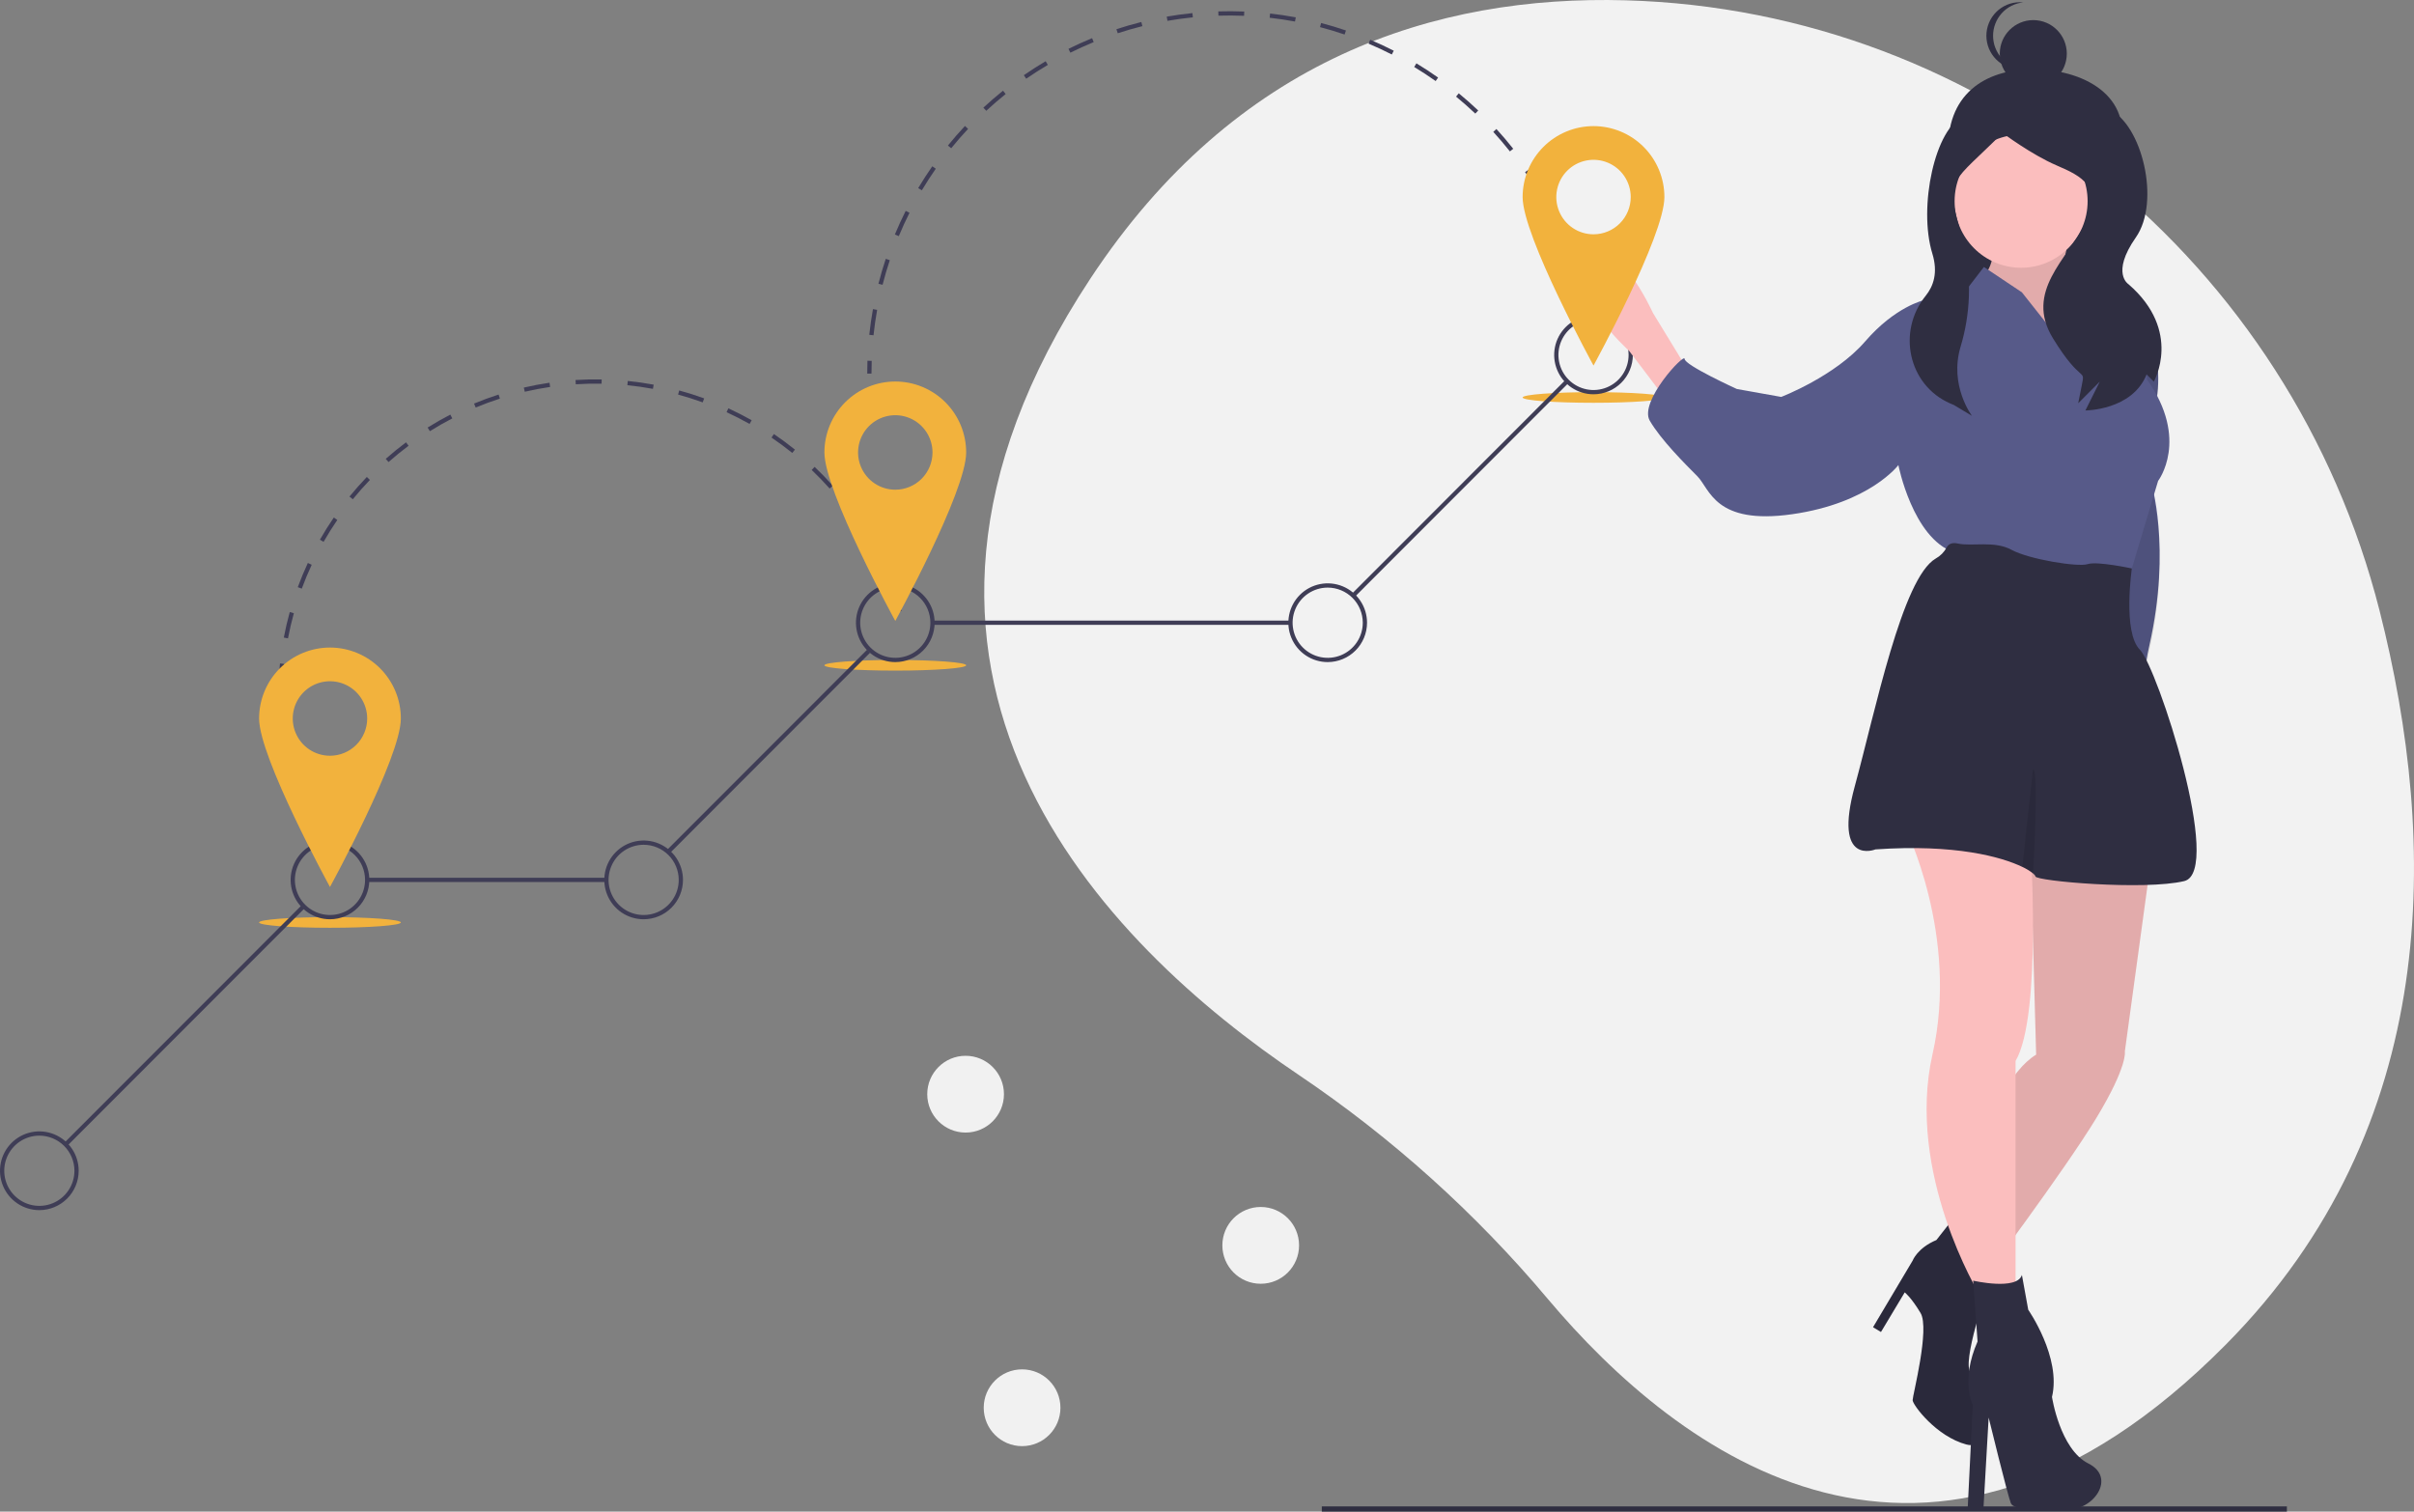 <svg width="610" height="382" viewBox="0 0 610 382" fill="none" xmlns="http://www.w3.org/2000/svg">
<rect x="0" y="0" width="610" height="382" fill="#808080" stroke="none"/>
<g clip-path="url(#clip0)">
<path d="M601.297 154.315C578.914 66.22 501.574 2.628 410.793 0.078C362.8 -1.271 312.297 14.661 275.528 70.411C209.799 170.071 279.567 238.939 328.208 271.663C351.707 287.505 372.881 306.554 391.117 328.257C423.972 367.28 487.178 415.772 562.454 339.793C617.013 284.723 616.206 212.994 601.297 154.315Z" fill="#F2F2F2"/>
<path d="M84.011 221.103C83.408 220.209 82.815 219.292 82.249 218.376L83.164 217.809C83.722 218.714 84.307 219.619 84.902 220.501L84.011 221.103Z" fill="#3F3D56"/>
<path d="M79.006 212.607C78.009 210.647 77.082 208.623 76.251 206.591L77.246 206.183C78.066 208.188 78.981 210.185 79.965 212.118L79.006 212.607ZM74.004 200.367C73.344 198.271 72.764 196.122 72.279 193.978L73.329 193.741C73.806 195.856 74.378 197.976 75.029 200.043L74.004 200.367ZM71.09 187.469C70.785 185.296 70.567 183.081 70.44 180.885L71.514 180.822C71.639 182.99 71.855 185.176 72.155 187.319L71.09 187.469ZM71.403 174.294L70.329 174.268C70.38 172.068 70.523 169.847 70.753 167.667L71.823 167.78C71.596 169.931 71.455 172.123 71.403 174.294ZM72.773 161.323L71.717 161.122C72.126 158.964 72.631 156.796 73.217 154.679L74.254 154.967C73.675 157.055 73.177 159.194 72.773 161.323ZM76.256 148.755L75.248 148.382C76.008 146.32 76.865 144.264 77.794 142.271L78.768 142.726C77.852 144.693 77.006 146.721 76.256 148.755ZM223.536 145.428C222.696 143.432 221.76 141.446 220.756 139.523L221.709 139.025C222.727 140.973 223.675 142.987 224.527 145.009L223.536 145.428ZM81.77 136.927L80.836 136.393C81.925 134.486 83.108 132.6 84.352 130.787L85.238 131.396C84.011 133.185 82.844 135.046 81.77 136.927ZM217.498 133.868C216.339 132.038 215.09 130.232 213.785 128.501L214.644 127.853C215.967 129.607 217.232 131.437 218.406 133.293L217.498 133.868ZM89.149 126.17L88.315 125.49C89.702 123.786 91.177 122.119 92.698 120.536L93.473 121.281C91.972 122.844 90.517 124.489 89.149 126.17ZM209.646 123.456C208.203 121.838 206.676 120.26 205.107 118.766L205.848 117.986C207.439 119.5 208.986 121.099 210.448 122.739L209.646 123.456ZM98.183 116.764L97.471 115.957C99.116 114.503 100.843 113.1 102.602 111.786L103.245 112.648C101.509 113.945 99.806 115.33 98.183 116.764ZM200.2 114.464C198.513 113.104 196.749 111.796 194.957 110.579L195.561 109.688C197.378 110.922 199.165 112.247 200.875 113.626L200.2 114.464ZM108.626 108.963L108.056 108.05C109.918 106.884 111.85 105.783 113.798 104.777L114.291 105.733C112.369 106.726 110.463 107.813 108.626 108.963ZM189.413 107.138C187.524 106.071 185.57 105.071 183.604 104.166L184.054 103.188C186.046 104.105 188.027 105.119 189.942 106.2L189.413 107.138ZM120.202 102.983L119.79 101.989C121.816 101.147 123.902 100.379 125.99 99.708L126.319 100.733C124.259 101.395 122.202 102.152 120.202 102.983ZM177.57 101.685C175.534 100.945 173.442 100.282 171.35 99.713L171.632 98.675C173.752 99.251 175.873 99.923 177.937 100.673L177.57 101.685ZM132.605 98.996L132.362 97.948C134.498 97.452 136.683 97.04 138.857 96.722L139.013 97.787C136.868 98.101 134.712 98.508 132.605 98.997V98.996ZM164.989 98.266C162.864 97.873 160.691 97.565 158.532 97.349L158.639 96.278C160.827 96.497 163.029 96.809 165.184 97.207L164.989 98.266ZM145.499 97.111L145.431 96.036C147.618 95.898 149.848 95.849 152.04 95.888L152.02 96.965C149.856 96.925 147.657 96.974 145.499 97.111Z" fill="#3F3D56"/>
<path d="M226.776 154.689C226.488 153.665 226.175 152.633 225.845 151.621L226.868 151.287C227.202 152.313 227.519 153.359 227.811 154.398L226.776 154.689Z" fill="#3F3D56"/>
<path d="M220.218 94.411H219.143C219.143 93.334 219.161 92.241 219.199 91.163L220.274 91.201C220.237 92.266 220.218 93.347 220.218 94.411Z" fill="#3F3D56"/>
<path d="M220.73 84.728L219.66 84.614C219.891 82.446 220.202 80.261 220.587 78.119L221.645 78.309C221.265 80.426 220.957 82.586 220.73 84.728ZM223.019 71.972L221.977 71.706C222.516 69.594 223.138 67.476 223.826 65.411L224.847 65.751C224.166 67.792 223.551 69.885 223.019 71.972ZM394.528 60.616C393.724 58.619 392.837 56.626 391.892 54.693L392.858 54.22C393.814 56.176 394.712 58.192 395.525 60.214L394.528 60.616ZM227.12 59.673L226.127 59.259C226.963 57.248 227.884 55.24 228.864 53.291L229.824 53.775C228.856 55.701 227.946 57.685 227.12 59.673ZM388.837 48.974C387.756 47.114 386.593 45.269 385.38 43.489L386.269 42.883C387.496 44.684 388.672 46.551 389.766 48.433L388.837 48.974ZM232.946 48.088L232.022 47.536C233.137 45.667 234.336 43.812 235.584 42.024L236.466 42.64C235.232 44.408 234.047 46.241 232.946 48.088H232.946ZM381.541 38.265C380.203 36.575 378.79 34.914 377.339 33.328L378.132 32.601C379.6 34.206 381.031 35.887 382.384 37.596L381.541 38.265ZM240.366 37.459L239.53 36.781C240.902 35.087 242.351 33.423 243.839 31.833L244.624 32.569C243.154 34.14 241.721 35.785 240.366 37.459ZM372.796 28.702C371.233 27.221 369.598 25.777 367.936 24.412L368.617 23.58C370.3 24.961 371.954 26.422 373.536 27.921L372.796 28.702ZM249.219 27.996L248.488 27.206C250.085 25.727 251.755 24.285 253.454 22.923L254.126 23.763C252.448 25.109 250.797 26.534 249.219 27.996V27.996ZM362.782 20.48C361.025 19.236 359.201 18.04 357.36 16.926L357.917 16.005C359.779 17.132 361.625 18.342 363.402 19.601L362.782 20.48ZM259.322 19.89L258.711 19.005C260.501 17.767 262.359 16.579 264.234 15.473L264.78 16.4C262.927 17.494 261.091 18.668 259.322 19.89V19.89ZM351.699 13.77C349.782 12.79 347.806 11.868 345.825 11.029L346.244 10.038C348.248 10.886 350.248 11.82 352.188 12.811L351.699 13.77ZM270.473 13.311L269.995 12.347C271.943 11.379 273.951 10.469 275.963 9.644L276.371 10.64C274.382 11.456 272.398 12.354 270.473 13.311V13.311ZM339.769 8.72C337.735 8.027 335.646 7.398 333.562 6.853L333.834 5.812C335.943 6.364 338.057 6.999 340.115 7.701L339.769 8.72ZM282.444 8.401L282.109 7.379C284.176 6.701 286.295 6.089 288.409 5.561L288.669 6.605C286.581 7.127 284.486 7.731 282.444 8.401L282.444 8.401ZM327.238 5.441C325.124 5.048 322.968 4.727 320.83 4.487L320.95 3.417C323.113 3.66 325.295 3.985 327.435 4.382L327.238 5.441ZM295.007 5.264L294.823 4.203C296.965 3.83 299.15 3.529 301.317 3.31L301.425 4.381C299.284 4.597 297.124 4.894 295.007 5.264L295.007 5.264ZM314.37 3.993C312.216 3.906 310.027 3.894 307.89 3.958L307.857 2.882C310.02 2.818 312.234 2.829 314.414 2.918L314.37 3.993Z" fill="#3F3D56"/>
<path d="M397.674 69.853C397.386 68.828 397.075 67.794 396.75 66.778L397.774 66.45C398.103 67.478 398.418 68.524 398.709 69.561L397.674 69.853Z" fill="#3F3D56"/>
<path d="M83.382 234.463C93.275 234.463 101.294 233.861 101.294 233.118C101.294 232.375 93.275 231.773 83.382 231.773C73.489 231.773 65.47 232.375 65.47 233.118C65.47 233.861 73.489 234.463 83.382 234.463Z" fill="#F2B23D"/>
<path d="M226.233 169.472C236.126 169.472 244.145 168.87 244.145 168.127C244.145 167.385 236.126 166.783 226.233 166.783C216.34 166.783 208.321 167.385 208.321 168.127C208.321 168.87 216.34 169.472 226.233 169.472Z" fill="#F2B23D"/>
<path d="M402.67 101.792C412.562 101.792 420.582 101.19 420.582 100.447C420.582 99.705 412.562 99.103 402.67 99.103C392.777 99.103 384.757 99.705 384.757 100.447C384.757 101.19 392.777 101.792 402.67 101.792Z" fill="#F2B23D"/>
<path d="M395.572 96.033L341.71 149.944L342.47 150.705L396.333 96.794L395.572 96.033Z" fill="#3F3D56"/>
<path d="M326.095 156.832H235.637V157.908H326.095V156.832Z" fill="#3F3D56"/>
<path d="M219.127 164.17L168.534 214.809L169.294 215.57L219.887 164.931L219.127 164.17Z" fill="#3F3D56"/>
<path d="M153.24 221.823H92.786V222.899H153.24V221.823Z" fill="#3F3D56"/>
<path d="M76.353 228.636L16.279 288.764L17.039 289.525L77.113 229.397L76.353 228.636Z" fill="#3F3D56"/>
<path d="M83.382 232.312C81.416 232.312 79.494 231.728 77.859 230.635C76.224 229.541 74.95 227.987 74.197 226.169C73.445 224.351 73.248 222.35 73.631 220.42C74.015 218.49 74.962 216.716 76.352 215.325C77.743 213.933 79.514 212.985 81.443 212.601C83.371 212.217 85.37 212.414 87.187 213.168C89.003 213.921 90.556 215.196 91.648 216.833C92.741 218.469 93.324 220.393 93.324 222.361C93.321 224.999 92.273 227.528 90.409 229.394C88.545 231.259 86.018 232.309 83.382 232.312ZM83.382 213.487C81.629 213.486 79.915 214.007 78.457 214.982C76.998 215.957 75.862 217.343 75.191 218.965C74.52 220.586 74.344 222.371 74.686 224.092C75.028 225.814 75.873 227.395 77.113 228.636C78.353 229.877 79.933 230.722 81.652 231.065C83.372 231.407 85.155 231.231 86.775 230.56C88.395 229.888 89.78 228.751 90.754 227.291C91.729 225.832 92.249 224.116 92.249 222.361C92.246 220.008 91.311 217.753 89.649 216.089C87.987 214.425 85.733 213.489 83.382 213.487Z" fill="#3F3D56"/>
<path d="M162.644 232.312C160.678 232.312 158.756 231.728 157.121 230.635C155.486 229.541 154.212 227.987 153.459 226.169C152.707 224.351 152.51 222.35 152.894 220.42C153.277 218.489 154.224 216.716 155.615 215.325C157.005 213.933 158.776 212.985 160.705 212.601C162.633 212.217 164.632 212.414 166.449 213.168C168.266 213.921 169.818 215.196 170.911 216.833C172.003 218.469 172.586 220.393 172.586 222.361C172.583 224.999 171.535 227.528 169.671 229.394C167.807 231.259 165.28 232.309 162.644 232.312ZM162.644 213.487C160.891 213.487 159.177 214.007 157.719 214.982C156.26 215.957 155.124 217.343 154.453 218.965C153.782 220.586 153.606 222.371 153.948 224.092C154.291 225.814 155.135 227.395 156.375 228.636C157.615 229.877 159.195 230.722 160.915 231.065C162.635 231.407 164.417 231.232 166.037 230.56C167.658 229.888 169.042 228.751 170.017 227.291C170.991 225.832 171.511 224.116 171.511 222.361C171.508 220.008 170.573 217.752 168.911 216.089C167.249 214.425 164.995 213.489 162.644 213.487Z" fill="#3F3D56"/>
<path d="M226.233 167.321C224.267 167.321 222.345 166.737 220.71 165.644C219.075 164.55 217.801 162.996 217.048 161.178C216.296 159.36 216.099 157.359 216.483 155.429C216.866 153.499 217.813 151.726 219.203 150.334C220.594 148.943 222.365 147.995 224.294 147.611C226.222 147.227 228.221 147.424 230.038 148.177C231.854 148.93 233.407 150.206 234.499 151.842C235.592 153.478 236.175 155.402 236.175 157.37C236.172 160.008 235.123 162.538 233.26 164.403C231.396 166.269 228.869 167.318 226.233 167.321ZM226.233 148.496C224.479 148.496 222.765 149.017 221.307 149.992C219.849 150.967 218.713 152.353 218.042 153.974C217.371 155.596 217.195 157.38 217.537 159.102C217.879 160.823 218.724 162.404 219.964 163.645C221.204 164.887 222.784 165.732 224.504 166.074C226.223 166.416 228.006 166.241 229.626 165.569C231.246 164.897 232.631 163.76 233.605 162.3C234.579 160.841 235.099 159.125 235.099 157.37C235.097 155.017 234.162 152.762 232.5 151.098C230.837 149.434 228.584 148.499 226.233 148.496V148.496Z" fill="#3F3D56"/>
<path d="M335.498 167.321C333.532 167.321 331.61 166.737 329.975 165.644C328.34 164.55 327.066 162.996 326.313 161.178C325.561 159.36 325.364 157.359 325.748 155.429C326.131 153.499 327.078 151.726 328.469 150.334C329.859 148.943 331.63 147.995 333.559 147.611C335.487 147.227 337.486 147.424 339.303 148.177C341.119 148.93 342.672 150.206 343.764 151.842C344.857 153.478 345.44 155.402 345.44 157.37C345.437 160.008 344.389 162.538 342.525 164.403C340.661 166.269 338.134 167.318 335.498 167.321ZM335.498 148.496C333.745 148.496 332.03 149.017 330.572 149.992C329.114 150.967 327.978 152.353 327.307 153.974C326.636 155.596 326.46 157.38 326.802 159.102C327.145 160.823 327.989 162.404 329.229 163.645C330.469 164.887 332.049 165.732 333.769 166.074C335.489 166.416 337.271 166.241 338.891 165.569C340.511 164.897 341.896 163.76 342.87 162.3C343.845 160.841 344.365 159.125 344.365 157.37C344.362 155.017 343.427 152.762 341.765 151.098C340.103 149.434 337.849 148.499 335.498 148.496V148.496Z" fill="#3F3D56"/>
<path d="M402.67 99.641C400.703 99.641 398.781 99.057 397.146 97.964C395.511 96.87 394.237 95.316 393.485 93.498C392.732 91.68 392.535 89.679 392.919 87.749C393.303 85.819 394.25 84.046 395.64 82.654C397.03 81.262 398.802 80.315 400.73 79.931C402.659 79.547 404.658 79.744 406.474 80.497C408.291 81.25 409.843 82.525 410.936 84.162C412.028 85.798 412.611 87.722 412.611 89.69C412.608 92.328 411.56 94.858 409.696 96.723C407.832 98.588 405.305 99.638 402.67 99.641ZM402.67 80.816C400.916 80.816 399.202 81.336 397.744 82.312C396.286 83.287 395.149 84.673 394.478 86.294C393.807 87.916 393.632 89.7 393.974 91.422C394.316 93.143 395.16 94.724 396.4 95.965C397.64 97.206 399.22 98.052 400.94 98.394C402.66 98.736 404.443 98.561 406.063 97.889C407.683 97.217 409.068 96.08 410.042 94.62C411.016 93.161 411.536 91.445 411.536 89.69C411.533 87.337 410.598 85.082 408.936 83.418C407.274 81.754 405.02 80.819 402.67 80.816V80.816Z" fill="#3F3D56"/>
<path d="M9.942 305.819C7.975 305.819 6.053 305.235 4.418 304.142C2.783 303.048 1.509 301.494 0.756 299.676C0.004 297.858 -0.193 295.857 0.191 293.927C0.574 291.996 1.521 290.223 2.911 288.832C4.302 287.44 6.073 286.492 8.002 286.108C9.93 285.724 11.929 285.921 13.746 286.674C15.562 287.428 17.115 288.703 18.208 290.339C19.3 291.976 19.883 293.9 19.883 295.868C19.88 298.506 18.832 301.035 16.968 302.901C15.104 304.766 12.577 305.816 9.942 305.819ZM9.942 286.993C8.188 286.993 6.474 287.514 5.016 288.489C3.558 289.464 2.421 290.85 1.75 292.472C1.079 294.093 0.903 295.877 1.245 297.599C1.587 299.32 2.432 300.902 3.672 302.143C4.912 303.384 6.492 304.229 8.211 304.572C9.931 304.914 11.714 304.738 13.334 304.067C14.954 303.395 16.339 302.258 17.313 300.798C18.288 299.339 18.808 297.623 18.808 295.868C18.805 293.515 17.87 291.259 16.208 289.596C14.546 287.932 12.292 286.996 9.942 286.993Z" fill="#3F3D56"/>
<path d="M83.382 163.645C81.03 163.645 78.701 164.109 76.527 165.01C74.354 165.911 72.379 167.232 70.716 168.896C69.053 170.561 67.733 172.538 66.833 174.713C65.933 176.888 65.47 179.219 65.47 181.574C65.47 191.475 83.382 224.154 83.382 224.154C83.382 224.154 101.294 191.475 101.294 181.574C101.294 179.219 100.831 176.888 99.931 174.713C99.031 172.538 97.711 170.561 96.048 168.896C94.385 167.232 92.41 165.911 90.237 165.01C88.064 164.109 85.734 163.645 83.382 163.645ZM83.382 190.986C81.522 190.986 79.704 190.434 78.157 189.4C76.611 188.366 75.406 186.896 74.694 185.176C73.982 183.456 73.796 181.563 74.159 179.737C74.522 177.912 75.417 176.235 76.733 174.918C78.048 173.602 79.723 172.705 81.547 172.342C83.372 171.979 85.262 172.165 86.981 172.878C88.699 173.59 90.168 174.797 91.201 176.344C92.234 177.892 92.786 179.712 92.786 181.574C92.786 184.07 91.795 186.464 90.032 188.229C88.268 189.995 85.876 190.986 83.382 190.986Z" fill="#F2B23D"/>
<path d="M226.233 96.413C221.482 96.413 216.926 98.302 213.567 101.664C210.208 105.027 208.321 109.587 208.321 114.342C208.321 124.243 226.233 156.922 226.233 156.922C226.233 156.922 244.145 124.243 244.145 114.342C244.145 111.987 243.682 109.656 242.782 107.481C241.882 105.306 240.562 103.329 238.899 101.664C237.236 100 235.261 98.679 233.088 97.778C230.915 96.877 228.585 96.413 226.233 96.413ZM226.233 123.754C224.373 123.754 222.555 123.202 221.009 122.168C219.462 121.134 218.257 119.664 217.545 117.944C216.833 116.224 216.647 114.331 217.01 112.506C217.373 110.68 218.268 109.003 219.584 107.686C220.899 106.37 222.574 105.473 224.398 105.11C226.223 104.747 228.114 104.933 229.832 105.646C231.55 106.358 233.019 107.565 234.052 109.113C235.086 110.66 235.637 112.48 235.637 114.342C235.637 116.838 234.646 119.232 232.883 120.997C231.119 122.763 228.727 123.754 226.233 123.754Z" fill="#F2B23D"/>
<path d="M577.88 380.685H334.011V382H577.88V380.685Z" fill="#2F2E41"/>
<path d="M535.251 38.982C531.46 50.217 525.647 60.454 513.799 60.454C501.951 60.454 493.013 50.822 492.346 38.982C491.493 23.853 501.677 17.448 513.799 17.51C528.118 17.584 539.751 25.649 535.251 38.982Z" fill="#2F2E41"/>
<path d="M534.686 37.287H492.346V90.967H534.686V37.287Z" fill="#2F2E41"/>
<path d="M535.93 77.279H539.532C539.532 77.279 548.335 88.493 544.333 103.713C540.332 118.932 543.533 121.736 543.533 121.736C543.533 121.736 548.742 138.217 543.14 163.049C537.538 187.88 548.335 194.629 548.335 194.629L538.331 174.603L532.729 121.736L535.93 77.279Z" fill="#575A89"/>
<path opacity="0.1" d="M535.93 78.596H539.532C539.532 78.596 548.335 89.811 544.333 105.03C540.332 120.25 543.533 123.053 543.533 123.053C543.533 123.053 548.742 139.534 543.14 164.366C537.538 189.198 548.335 195.946 548.335 195.946L538.331 175.921L532.729 123.053L535.93 78.596Z" fill="black"/>
<path d="M523.325 57.854C523.325 57.854 520.124 70.671 521.725 70.671C523.325 70.671 528.927 77.479 528.927 77.479L532.529 90.696L529.728 100.308L520.124 98.306L508.119 85.089L504.518 81.484L501.317 69.87C501.317 69.87 505.318 65.063 502.517 61.058C499.716 57.053 523.325 57.854 523.325 57.854Z" fill="#FBBEBE"/>
<path opacity="0.1" d="M523.325 57.854C523.325 57.854 520.124 70.671 521.725 70.671C523.325 70.671 528.927 77.479 528.927 77.479L532.529 90.696L529.728 100.308L520.124 98.306L508.119 85.089L504.518 81.484L501.317 69.87C501.317 69.87 505.318 65.063 502.517 61.058C499.716 57.053 523.325 57.854 523.325 57.854Z" fill="black"/>
<path d="M426.489 93.5L417.686 79.081C417.686 79.081 408.183 58.037 401.381 65.646C394.578 73.256 411.684 88.694 411.684 88.694L420.487 100.308L426.489 93.5Z" fill="#FBBEBE"/>
<path d="M543.332 218.86L536.93 265.719C536.93 265.719 537.73 269.324 529.727 282.541C521.724 295.758 500.116 324.595 500.116 324.595L493.714 312.579C493.714 312.579 501.317 274.531 514.522 266.521L512.921 208.847L543.332 218.86Z" fill="#FBBEBE"/>
<path opacity="0.1" d="M543.332 218.86L536.93 265.719C536.93 265.719 537.73 269.324 529.727 282.541C521.724 295.758 500.116 324.595 500.116 324.595L493.714 312.579C493.714 312.579 501.317 274.531 514.522 266.521L512.921 208.847L543.332 218.86Z" fill="black"/>
<path d="M493.714 307.773L502.517 324.594C502.517 324.594 495.314 345.02 498.115 347.023C500.916 349.026 504.518 367.049 496.915 365.046C489.312 363.043 483.31 355.033 483.31 353.832C483.31 352.63 487.712 335.809 485.311 331.804C482.91 327.798 481.309 326.597 481.309 326.597L475.307 336.61L473.306 335.408L483.31 318.587C483.31 318.587 484.51 315.383 489.312 313.38L493.714 307.773Z" fill="#2F2E41"/>
<path opacity="0.1" d="M493.714 307.773L502.517 324.594C502.517 324.594 495.314 345.02 498.115 347.023C500.916 349.026 504.518 367.049 496.915 365.046C489.312 363.043 483.31 355.033 483.31 353.832C483.31 352.63 487.712 335.809 485.311 331.804C482.91 327.798 481.309 326.597 481.309 326.597L475.307 336.61L473.306 335.408L483.31 318.587C483.31 318.587 484.51 315.383 489.312 313.38L493.714 307.773Z" fill="black"/>
<path d="M513.015 212.211C513.015 212.211 516.123 256.508 509.32 268.123V325.796L500.117 326.998C500.117 326.998 481.531 296.464 488.333 266.426C495.136 236.387 481.31 208.847 481.31 208.847L513.015 212.211Z" fill="#FBBEBE"/>
<path d="M510.72 67.667C520.002 67.667 527.527 60.135 527.527 50.845C527.527 41.555 520.002 34.024 510.72 34.024C501.438 34.024 493.914 41.555 493.914 50.845C493.914 60.135 501.438 67.667 510.72 67.667Z" fill="#FBBEBE"/>
<path d="M527.727 95.102L510.921 73.874L501.317 67.466L497.316 72.673L486.111 75.877C486.111 75.877 478.909 77.479 471.306 86.29C463.703 95.102 450.098 100.308 450.098 100.308L438.894 98.306C438.894 98.306 425.689 92.298 425.689 90.696C425.689 89.094 414.084 101.51 416.885 106.316C419.687 111.122 425.689 117.13 428.89 120.334C432.091 123.538 433.292 132.75 452.899 129.946C472.506 127.142 479.709 117.53 479.709 117.53C479.709 117.53 483.31 135.954 493.714 139.558C504.118 143.163 538.131 145.566 538.131 145.566L545.334 121.535C545.334 121.535 553.337 111.122 542.533 95.903C542.533 95.903 542.325 87.391 541.164 81.727C540.712 79.524 540.116 77.751 539.331 77.079C536.53 74.675 521.725 70.67 521.725 70.67C521.725 70.67 524.126 78.681 525.326 79.081C526.527 79.482 529.328 93.099 527.727 95.102Z" fill="#575A89"/>
<path d="M473.907 214.654C494.058 213.252 505.79 216.557 511.024 219.076C511.997 219.517 512.914 220.073 513.753 220.734C514.138 221.058 514.322 221.311 514.322 221.463C514.322 222.664 541.932 225.067 551.936 222.664C561.939 220.261 545.133 168.595 540.732 164.19C536.33 159.784 538.703 143.66 538.703 143.66C538.703 143.66 529.928 141.761 527.527 142.562C525.126 143.363 512.721 141.361 508.319 138.958C503.918 136.555 498.316 138.157 494.714 137.356C493.106 136.999 492.293 137.6 491.889 138.377C491.26 139.542 490.31 140.503 489.152 141.144C480.657 146.043 473.839 179.91 468.705 198.634C463.103 219.06 473.907 214.654 473.907 214.654Z" fill="#2F2E41"/>
<path d="M510.921 322.191L512.521 331.003C512.521 331.003 520.924 343.018 518.523 353.031C518.523 353.031 520.524 366.248 527.727 369.852C534.93 373.457 528.927 381.868 522.125 381.467C515.322 381.067 508.92 381.868 508.119 379.865C507.319 377.862 502.517 358.237 502.517 358.237L501.204 381.203L497.202 381.603L498.516 355.033C498.516 355.033 495.315 349.026 499.716 339.013L498.605 323.643C498.605 323.643 509.72 326.197 510.921 322.191Z" fill="#2F2E41"/>
<path opacity="0.1" d="M511.024 219.076C511.997 219.517 512.914 220.073 513.754 220.734C513.966 216.949 515.19 194.06 513.721 194.428L511.024 219.076Z" fill="black"/>
<path d="M503.763 27.681C503.763 27.681 503.577 26.644 496.298 29.376C489.018 32.108 484.655 52.271 488.295 64.11C489.761 68.882 488.568 72.322 486.621 74.729C479.313 83.761 482.189 97.328 492.834 101.972C493.135 102.104 493.441 102.233 493.754 102.361L498.304 105.093C498.304 105.093 492.504 97.455 495.406 87.685C497.927 79.36 498.238 70.522 496.309 62.04C495.976 60.609 495.598 59.134 495.168 57.629C491.529 44.879 493.299 46.351 506.038 33.601C506.038 33.601 513.317 39.065 519.686 41.797C526.056 44.53 531.515 47.262 526.966 56.369C522.416 65.477 511.497 73.673 518.777 85.513C526.056 97.352 526.966 92.799 526.056 97.352L525.146 101.906L530.605 96.441L526.966 103.727C526.966 103.727 538.795 103.727 542.434 94.62L544.254 96.441C544.254 96.441 551.533 83.691 537.885 71.852C537.885 71.852 533.335 69.119 539.705 60.012C546.074 50.905 541.182 31.324 532.993 27.681C524.804 24.038 503.763 27.681 503.763 27.681Z" fill="#2F2E41"/>
<path d="M513.799 22.031C518.476 22.031 522.267 18.236 522.267 13.555C522.267 8.874 518.476 5.079 513.799 5.079C509.122 5.079 505.331 8.874 505.331 13.555C505.331 18.236 509.122 22.031 513.799 22.031Z" fill="#2F2E41"/>
<path d="M503.637 9.034C503.637 6.933 504.417 4.907 505.825 3.349C507.233 1.791 509.17 0.812 511.258 0.601C510.98 0.574 510.697 0.559 510.412 0.559C508.166 0.559 506.012 1.452 504.424 3.041C502.836 4.631 501.943 6.786 501.943 9.034C501.943 11.282 502.836 13.438 504.424 15.028C506.012 16.617 508.166 17.51 510.412 17.51C510.697 17.51 510.98 17.495 511.258 17.467C509.17 17.257 507.233 16.278 505.825 14.72C504.417 13.162 503.637 11.136 503.637 9.034Z" fill="#2F2E41"/>
<path d="M402.67 31.871C400.317 31.871 397.988 32.335 395.815 33.236C393.642 34.137 391.667 35.457 390.004 37.122C388.34 38.787 387.021 40.763 386.121 42.938C385.221 45.114 384.757 47.445 384.757 49.799C384.757 59.701 402.67 92.379 402.67 92.379C402.67 92.379 420.582 59.701 420.582 49.799C420.582 47.445 420.119 45.114 419.219 42.938C418.318 40.763 416.999 38.787 415.336 37.122C413.672 35.457 411.698 34.137 409.524 33.236C407.351 32.335 405.022 31.871 402.67 31.871ZM402.67 59.212C400.81 59.212 398.992 58.66 397.445 57.626C395.899 56.591 394.693 55.121 393.982 53.401C393.27 51.681 393.084 49.789 393.446 47.963C393.809 46.137 394.705 44.46 396.02 43.144C397.335 41.827 399.011 40.931 400.835 40.568C402.659 40.205 404.55 40.391 406.268 41.103C407.987 41.816 409.455 43.022 410.489 44.57C411.522 46.118 412.074 47.938 412.074 49.799C412.074 52.296 411.083 54.69 409.319 56.455C407.556 58.22 405.164 59.212 402.67 59.212Z" fill="#F2B23D"/>
<path d="M258.271 365.459C263.624 365.459 267.964 361.115 267.964 355.757C267.964 350.4 263.624 346.056 258.271 346.056C252.918 346.056 248.579 350.4 248.579 355.757C248.579 361.115 252.918 365.459 258.271 365.459Z" fill="#F1F1F1"/>
<path d="M318.574 324.424C323.927 324.424 328.266 320.081 328.266 314.723C328.266 309.365 323.927 305.022 318.574 305.022C313.221 305.022 308.881 309.365 308.881 314.723C308.881 320.081 313.221 324.424 318.574 324.424Z" fill="#F1F1F1"/>
<path d="M244 286.216C249.353 286.216 253.692 281.872 253.692 276.515C253.692 271.157 249.353 266.813 244 266.813C238.647 266.813 234.308 271.157 234.308 276.515C234.308 281.872 238.647 286.216 244 286.216Z" fill="#F1F1F1"/>
</g>
<defs>
<clipPath id="clip0">
<rect width="610" height="382" fill="white"/>
</clipPath>
</defs>
</svg>
